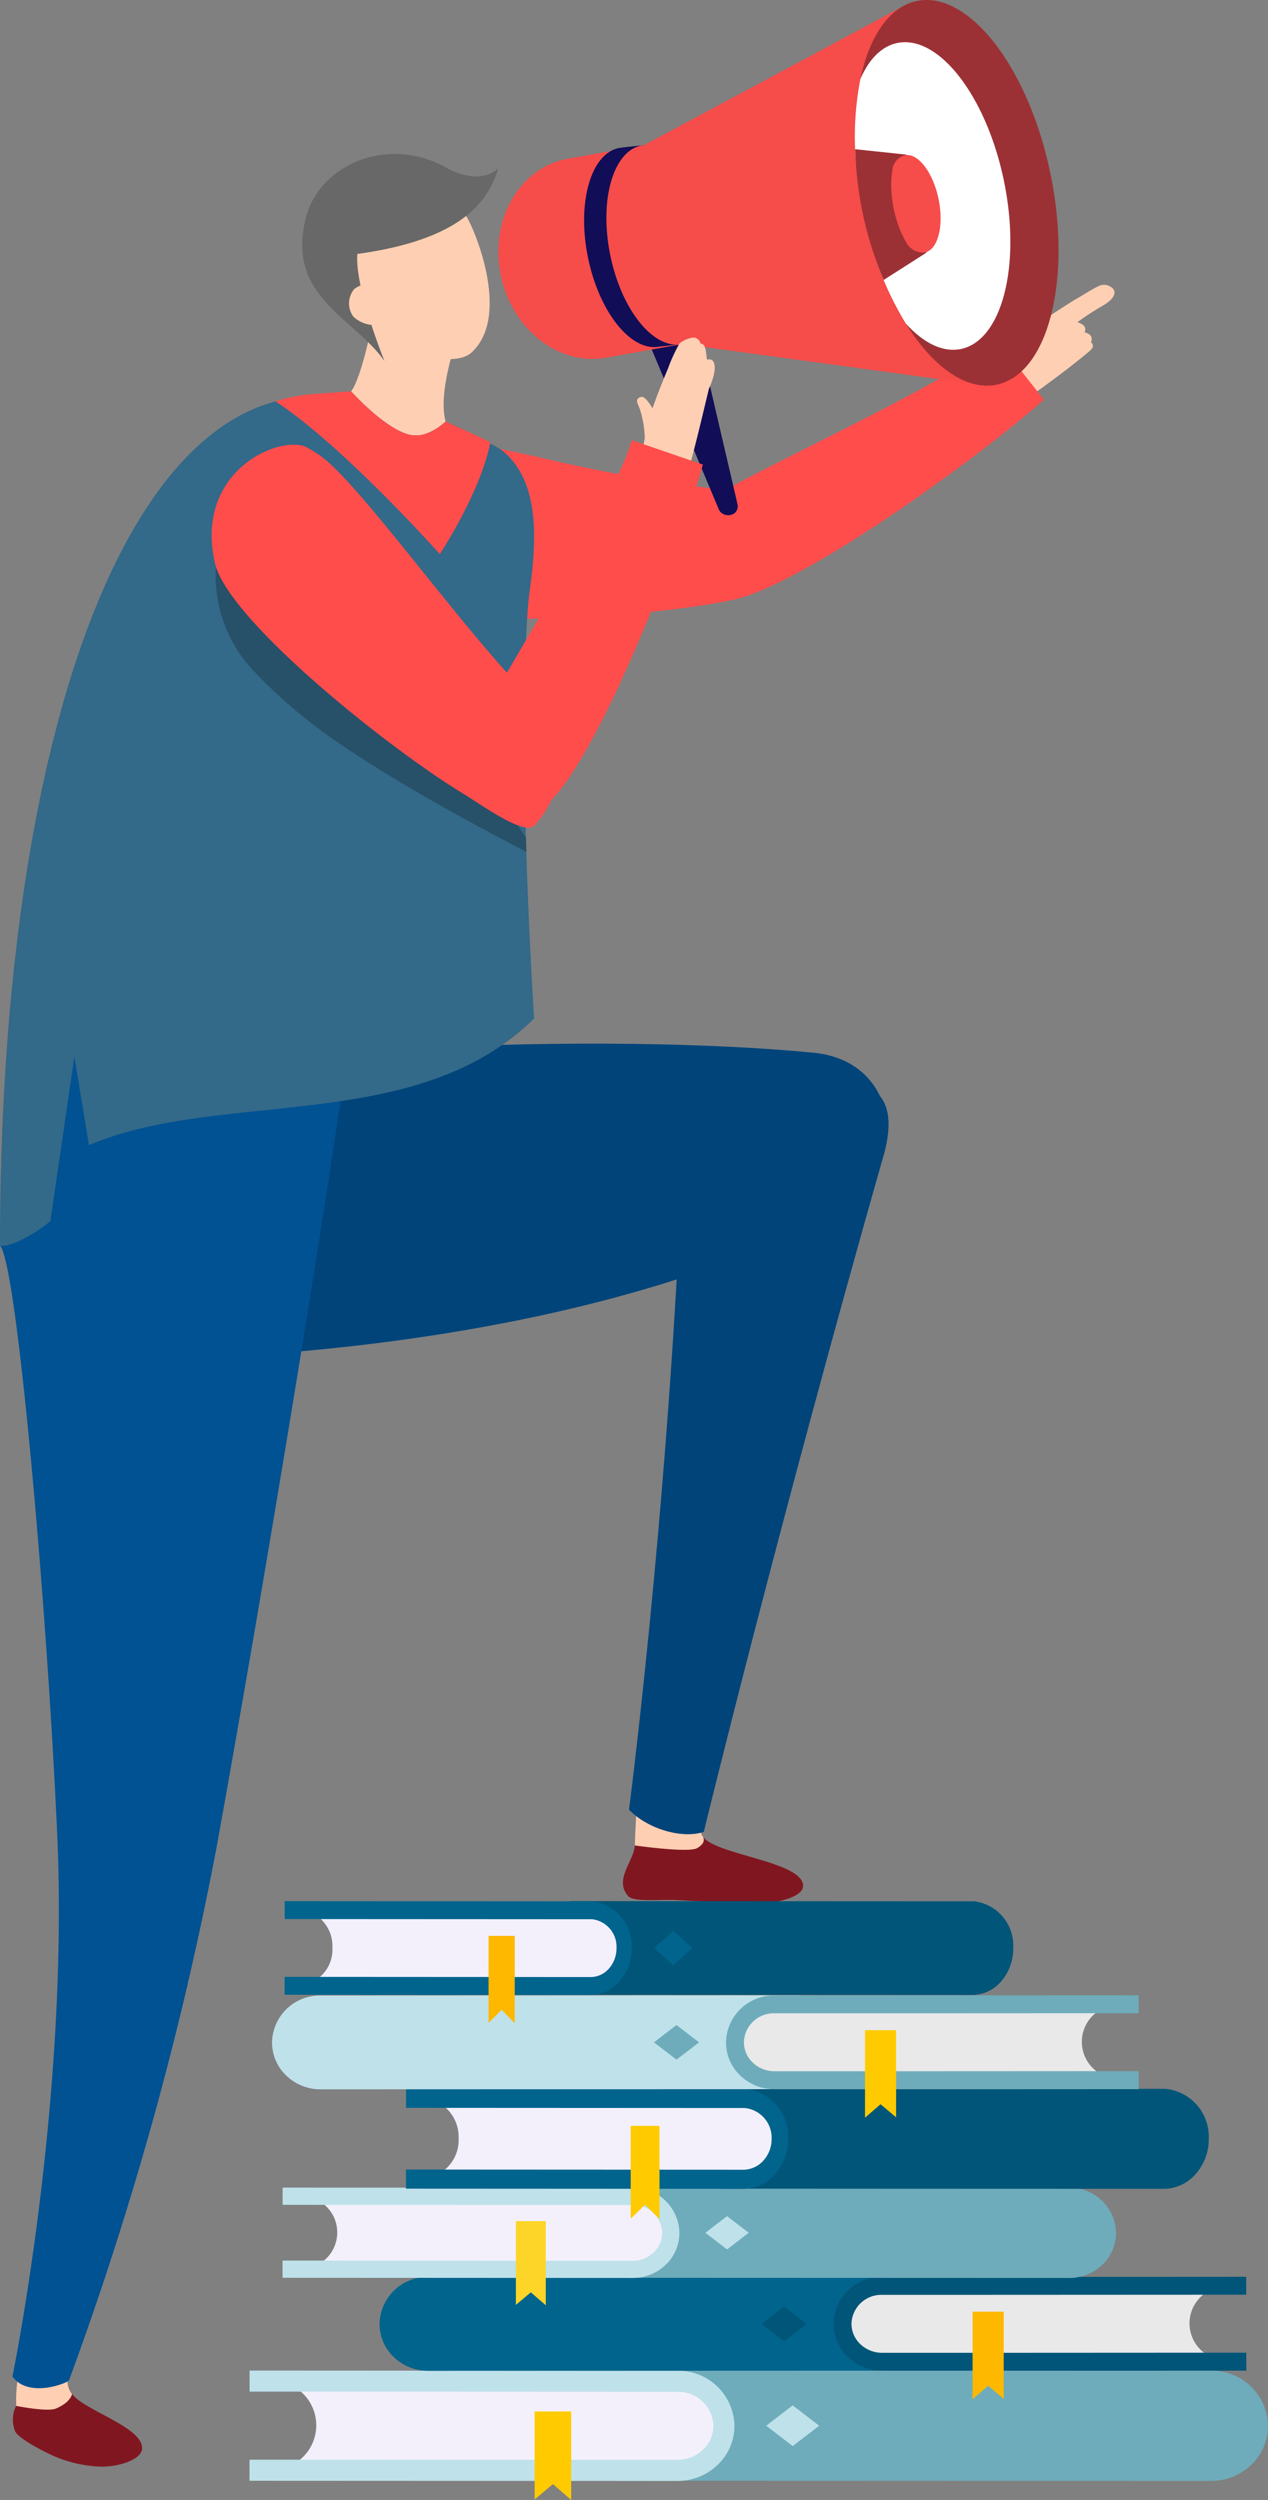 <svg xmlns="http://www.w3.org/2000/svg" xmlns:xlink="http://www.w3.org/1999/xlink" width="115.565" height="227.844" viewBox="0 0 115.565 227.844">
  <rect x="0" y="0" width="115.565" height="227.844" fill="#808080" stroke="none"/>
  <defs>
    <linearGradient id="linear-gradient" x1="16.375" y1="0.5" x2="17.375" y2="0.5" gradientUnits="objectBoundingBox">
      <stop offset="0" stop-color="#ff4d4c"/>
      <stop offset="1" stop-color="#c74cff"/>
    </linearGradient>
    <linearGradient id="linear-gradient-2" x1="54.658" y1="0.5" x2="55.658" y2="0.5" xlink:href="#linear-gradient"/>
    <linearGradient id="linear-gradient-3" x1="23.6" y1="0.5" x2="24.6" y2="0.5" xlink:href="#linear-gradient"/>
    <linearGradient id="linear-gradient-4" x1="-30.37" y1="0.5" x2="-29.37" y2="0.5" gradientUnits="objectBoundingBox">
      <stop offset="0" stop-color="#fcd528"/>
      <stop offset="1" stop-color="#ffb800"/>
    </linearGradient>
    <linearGradient id="linear-gradient-5" x1="472.028" y1="0.5" x2="473.028" y2="0.5" xlink:href="#linear-gradient-4"/>
    <linearGradient id="linear-gradient-6" x1="-36.126" y1="0.5" x2="-35.126" y2="0.5" xlink:href="#linear-gradient-4"/>
  </defs>
  <g id="Group_10855" data-name="Group 10855" transform="translate(-391.999 -1078.192)">
    <g id="Group_9789" data-name="Group 9789" transform="translate(0.422)">
      <path id="Path_13256" data-name="Path 13256" d="M484.638,1106.733c.432.078.491,2,.28,2.381-.779.763-1.24.772-2,1.527a12.177,12.177,0,0,0,1.062-3.023C484.052,1107.119,483.982,1106.554,484.638,1106.733Z" fill="#fecfb3"/>
      <path id="Path_13257" data-name="Path 13257" d="M490.911,1110.157c-.017.02-.04.034-.051.047-1.929,1.637-4.426,3.405-5.183,3.976-1.418-.509-3-3.464-2.967-3.516,1.012-.716,2.277-2.036,3.148-2.7,1.012-.8,3.476-2.322,3.65-2.436.513-.279,1.751-1.076,2.177-1.25a1.109,1.109,0,0,1,1.391.3c.111.193.269.729-.97,1.46a25.177,25.177,0,0,0-2.337,1.521s.995.234.653.926c0,0,.894.128.592.921C491.014,1109.4,491.458,1109.7,490.911,1110.157Z" fill="#fecfb3"/>
      <path id="Path_13258" data-name="Path 13258" d="M457.618,1122.879a17.943,17.943,0,0,0-1.886-.263,143.026,143.026,0,0,1-15.2-2.789c-5.541-1.2-10.776-2.336-13.4-2.372a1.326,1.326,0,0,0-1.064.535c-1.17,1.512-1.4,11.318-.775,13.143,1.863,5.451,26.675,3.18,33.129,1.715,6.237-1.324,22.086-12.715,28.293-18.23l-4.239-5.383c-2.442,2.257-10.521,6.328-17.012,9.6C462.488,1120.332,459.671,1121.752,457.618,1122.879Z" fill="url(#linear-gradient)"/>
      <path id="Path_13259" data-name="Path 13259" d="M465.721,1174.136c-19.838-1.927-53.777-.323-61.024,3.121-7.825,3.718-14.839,25.117.657,24.827,17.641-.33,43-3.32,62.067-13.028C474.561,1185.421,474.16,1174.956,465.721,1174.136Z" fill="#01447a"/>
      <path id="Path_13260" data-name="Path 13260" d="M455.6,1245.512a17.887,17.887,0,0,1-1.032-2.706l-4.92,1.133s-.155,1.235-.213,2.442c-.068,1.4-1.944,3.134-.6,4.627.518.575,3.044.264,4.507.359,1.149.074,4.68.227,6.556.318,2.025.1,4.82-.5,4.874-1.577C464.876,1247.824,456.552,1247.236,455.6,1245.512Z" fill="#801720"/>
      <path id="Path_13261" data-name="Path 13261" d="M454.729,1242.61l-5.123.174s-.136,2.39-.174,3.6c0,0,4.884.7,5.683.245.974-.561.481-1.113.481-1.113A9.324,9.324,0,0,1,454.729,1242.61Z" fill="#fecfb3"/>
      <path id="Path_13262" data-name="Path 13262" d="M453.677,1186.457c-1.378,30.714-4.773,56.665-4.773,56.665,1.742,1.812,4.922,2.678,6.816,2.022,0,0,6.81-28,16.376-61.61C476,1169.822,453.942,1180.563,453.677,1186.457Z" fill="#01447a"/>
      <path id="Path_13263" data-name="Path 13263" d="M425.832,1104.591c.041,2.224-1.36,8.217-2.259,9.265,1.3,4.244,7.861,5.066,8.614,2.755-.72-2.68.974-7.277,1.044-7.723C431.585,1108.926,426.328,1105.061,425.832,1104.591Z" fill="#fecfb3"/>
      <path id="Path_13264" data-name="Path 13264" d="M393.293,1295.987l3.672-1.6s.638,1.193,1.178,1.973c1.039,1.508,6.573,3.065,6.381,5.04-.1,1-2.283,1.689-4,1.591a11.808,11.808,0,0,1-4.071-.97c-.977-.43-3.191-1.593-3.5-2.244a2.859,2.859,0,0,1,.091-2.32C392.973,1296.342,393.293,1295.987,393.293,1295.987Z" fill="#801720"/>
      <path id="Path_13265" data-name="Path 13265" d="M397.981,1294.376a1.714,1.714,0,0,0,.162,1.988s-.067.738-1.456,1.336c-.787.338-3.641-.239-3.641-.239a15.108,15.108,0,0,1,.177-2.7Z" fill="#fecfb3"/>
      <path id="Path_13266" data-name="Path 13266" d="M423.573,1170.911c.1,2.433-6.9,46.086-12.28,75.766a305.179,305.179,0,0,1-13.43,48.469c-.065.18-3.631,1.691-5.153-.353,0,0,5.164-25.109,4.082-49.381-.935-20.952-3.7-52.231-5.213-53.679l4.536-20.822C404.452,1172.279,420.67,1171.859,423.573,1170.911Z" fill="#015293"/>
      <path id="Path_13267" data-name="Path 13267" d="M426.6,1097.663c-2.787,1.628-3.279,5-1.667,7.761.016.03,1.675,2.868,1.675,2.868,1.216,2.082,6.34,3.483,7.929,2.04,3.76-3.414.083-11.807-.58-12.61C432.1,1095.48,429.191,1096.147,426.6,1097.663Z" fill="#fecfb3"/>
      <path id="Path_13268" data-name="Path 13268" d="M440.254,1171.018c-10.77,10.616-28.474,6.411-40.571,11.543l-1.328-8.063-2.185,14.986c-1.78,1.471-3.847,2.4-4.593,2.249,0-43.4,10.077-72.986,25.111-76.956,1.684-.443,6.886-.922,6.886-.922s3.139,3.517,5.447,3.986c1.587.32,3.165-1.231,3.165-1.231a45.727,45.727,0,0,1,5.02,2.532c3.758,2.877,3.23,8.708,2.611,13.189-.266,1.9-.666,9.29-.308,22.186.01.433.021.869.037,1.312C439.684,1160.273,439.908,1165.337,440.254,1171.018Z" fill="#336989"/>
      <path id="Path_13269" data-name="Path 13269" d="M429.022,1117.84c-2.311-.468-5.449-3.984-5.449-3.984s-2.672.192-3.5.253a15.01,15.01,0,0,0-3.382.669c6.119,3.99,14.968,13.912,14.968,13.912s3.666-5.5,4.609-10.169c-.555-.335-4.078-1.91-4.078-1.91S430.61,1118.16,429.022,1117.84Z" fill="url(#linear-gradient-2)"/>
      <path id="Path_13270" data-name="Path 13270" d="M432.228,1093.461c-5.377-2.977-11.55-.242-12.778,4.589-1.835,7.224,4.44,9.1,7.169,13.054,0,0-2.745-6.758-2.472-9.768,9.3-1.273,11.937-4.657,12.847-7.828C436.994,1093.508,435.482,1095.262,432.228,1093.461Z" fill="#686868"/>
      <path id="Path_13271" data-name="Path 13271" d="M423.862,1104.534a2.044,2.044,0,0,0-.066,2.534,2.879,2.879,0,0,0,2.721.646,38.373,38.373,0,0,0-1.339-3.7A2.723,2.723,0,0,0,423.862,1104.534Z" fill="#fecfb3"/>
      <path id="Path_13272" data-name="Path 13272" d="M439.546,1155.829c-3.635-1.876-13.958-7.339-19.644-11.773a45.012,45.012,0,0,1-5.212-4.727,12.554,12.554,0,0,1,2.744-19.479c1.354-.767,2.372-.964,2.6-.047,2.17,8.611,15.21,28.4,19.474,34.714C439.519,1154.95,439.53,1155.386,439.546,1155.829Z" fill="#275069"/>
      <path id="Path_13273" data-name="Path 13273" d="M449.882,1115.446a9.1,9.1,0,0,1,.454,2.709c.153-1.011.757-.825,1.069-1.859,0-.43-.968-2.067-1.379-1.929C449.373,1114.526,449.7,1114.982,449.882,1115.446Z" fill="#fecfb3"/>
      <g id="Group_9788" data-name="Group 9788">
        <g id="Group_9781" data-name="Group 9781">
          <path id="Path_13274" data-name="Path 13274" d="M458.8,1124.17a.8.8,0,0,1-.614.949.965.965,0,0,1-1.066-.427l-7.716-18.4,5.046-.8Z" fill="#120d57"/>
        </g>
        <g id="Group_9782" data-name="Group 9782">
          <path id="Path_13275" data-name="Path 13275" d="M443.327,1092.659l6.95-1.242,3.49,18.133-6.962,1.244c-4.353.778-8.662-2.654-9.62-7.665S438.975,1093.436,443.327,1092.659Z" fill="#f64c4a"/>
        </g>
        <g id="Group_9783" data-name="Group 9783">
          <path id="Path_13276" data-name="Path 13276" d="M450.051,1091.447c.077-.015.157-.014.235-.022l0-.009,24.014-12.877,6.65,34.725-27.18-3.714v-.008c-.021,0-.041.014-.062.018-2.591.5-5.51-3.156-6.519-8.157S447.46,1091.944,450.051,1091.447Z" fill="#f64c4a"/>
        </g>
        <g id="Group_9784" data-name="Group 9784">
          <path id="Path_13277" data-name="Path 13277" d="M475.21,1078.269c4.733-.9,10.169,6.2,12.13,15.874s-.269,18.217-5,19.124c-2.774.524-5.79-1.7-8.2-5.578a29.069,29.069,0,0,1-2.936-6.465,36.451,36.451,0,0,1-1.569-7.738,27.516,27.516,0,0,1,.355-8.074C470.817,1081.482,472.647,1078.752,475.21,1078.269Z" fill="#9c3135"/>
        </g>
        <g id="Group_9785" data-name="Group 9785">
          <path id="Path_13278" data-name="Path 13278" d="M473.411,1082.1c3.776-.719,8.11,4.947,9.68,12.657s-.216,14.535-3.992,15.254c-1.637.309-3.384-.585-4.962-2.324a29.069,29.069,0,0,1-2.936-6.465,36.451,36.451,0,0,1-1.569-7.738,27.516,27.516,0,0,1,.355-8.074C470.769,1083.586,471.94,1082.382,473.411,1082.1Z" fill="#fff"/>
        </g>
        <path id="Path_13279" data-name="Path 13279" d="M474.2,1092.285l-4.681-.494a32.864,32.864,0,0,0,2.594,11.919l3.9-2.492Z" fill="#9c3135"/>
        <g id="Group_9786" data-name="Group 9786">
          <path id="Path_13280" data-name="Path 13280" d="M474.048,1092.34c1.2-.229,2.576,1.571,3.074,4.019s-.069,4.616-1.267,4.845a1.784,1.784,0,0,1-1.576-.738,9.23,9.23,0,0,1-.933-2.053,11.248,11.248,0,0,1-.316-1.22,11.115,11.115,0,0,1-.182-1.238,8.744,8.744,0,0,1,.113-2.564A1.59,1.59,0,0,1,474.048,1092.34Z" fill="#f64c4a"/>
        </g>
        <g id="Group_9787" data-name="Group 9787">
          <path id="Path_13281" data-name="Path 13281" d="M453.767,1109.542v.008l-.044,0C453.739,1109.55,453.752,1109.545,453.767,1109.542Z" fill="#004143"/>
          <path id="Path_13282" data-name="Path 13282" d="M448.02,1091.67c.079-.016.158-.015.236-.023l0-.009,2.03-.222,0,.009c-.078.008-.158.007-.235.022-2.591.5-3.873,4.954-2.865,9.956.954,4.728,3.614,8.25,6.091,8.2l-1.523.17-.016,0v-.008c-.021,0-.042.014-.062.018-2.591.5-5.51-3.156-6.519-8.157S445.429,1092.166,448.02,1091.67Z" fill="#120d57"/>
        </g>
      </g>
      <path id="Path_13283" data-name="Path 13283" d="M453.5,1109.5a15.746,15.746,0,0,0-1.036,2.262c-.08.185-1.186,2.831-1.544,4.056a22.952,22.952,0,0,0-.717,3.1,22.779,22.779,0,0,0,4.143,2c.545-1.718,1.8-7.2,1.853-7.324.916-2.049.461-2.82-.146-2.622-.148.049,0-1.512-.621-1.452a.73.73,0,0,0-.589-.567A2.421,2.421,0,0,0,453.5,1109.5Z" fill="#fecfb3"/>
      <path id="Path_13284" data-name="Path 13284" d="M449.156,1118.308c-.829,3.22-5.41,11.021-9.091,17.288-.8,1.356-1.57,2.676-2.285,3.911-2.348-2.608-5.029-5.936-7.647-9.185-3.555-4.417-6.914-8.589-8.934-10.266a10.019,10.019,0,0,0-1.9-1.206c-2.814-.852-9.989,2.6-8.126,10.692,1.18,5.124,15.828,16.917,22.893,21.152l.008.006c1.8,1.135,5.283,3.6,6.179,2.754a8.668,8.668,0,0,0,1.567-2.343c4.526-4.615,11.6-22.623,13.815-30.578Z" fill="url(#linear-gradient-3)"/>
    </g>
    <g id="Group_9916" data-name="Group 9916" transform="translate(0.422)">
      <g id="Group_9810" data-name="Group 9810">
        <g id="Group_9794" data-name="Group 9794">
          <g id="Group_9793" data-name="Group 9793">
            <g id="Group_9792" data-name="Group 9792">
              <g id="Group_9791" data-name="Group 9791">
                <g id="Group_9790" data-name="Group 9790">
                  <path id="Path_13285" data-name="Path 13285" d="M507.142,1299.281a4.893,4.893,0,0,1-1.544,3.567,5.216,5.216,0,0,1-2.685,1.366,5.466,5.466,0,0,1-.986.089l-48.19-.018h-3.129v-1.9l.007-6.2v-.957l0-.961v-.021l20.934.008h.005l2.725,0,2.767,0h6l10.542.005,8.578,0A5.114,5.114,0,0,1,507.142,1299.281Z" fill="#6eacbb"/>
                </g>
              </g>
            </g>
          </g>
        </g>
        <g id="Group_9798" data-name="Group 9798">
          <g id="Group_9797" data-name="Group 9797">
            <g id="Group_9796" data-name="Group 9796">
              <g id="Group_9795" data-name="Group 9795">
                <path id="Path_13286" data-name="Path 13286" d="M416.152,1303.283a4.056,4.056,0,0,0,.655-8.081l36.742.018a4.064,4.064,0,1,1-.245,8.123l-37.274-.016v-.044Z" fill="#f3f0fc" fill-rule="evenodd"/>
              </g>
            </g>
          </g>
        </g>
        <g id="Group_9803" data-name="Group 9803">
          <g id="Group_9802" data-name="Group 9802">
            <g id="Group_9801" data-name="Group 9801">
              <g id="Group_9800" data-name="Group 9800">
                <g id="Group_9799" data-name="Group 9799">
                  <path id="Path_13287" data-name="Path 13287" d="M453.3,1302.383a3.369,3.369,0,0,0,2.344-.922,3,3,0,0,0,.95-2.181,3.189,3.189,0,0,0-3.1-3.1l-39.17-.018,0-1.92,39.22.02a5.119,5.119,0,0,1,4.971,5.023,4.9,4.9,0,0,1-1.546,3.567,5.277,5.277,0,0,1-3.671,1.454l-38.983-.019,0-1.921Z" fill="#bfe1ea"/>
                </g>
              </g>
            </g>
          </g>
        </g>
        <g id="Group_9809" data-name="Group 9809">
          <g id="Group_9808" data-name="Group 9808">
            <g id="Group_9807" data-name="Group 9807">
              <g id="Group_9806" data-name="Group 9806">
                <g id="Group_9805" data-name="Group 9805">
                  <g id="Group_9804" data-name="Group 9804">
                    <path id="Path_13288" data-name="Path 13288" d="M443.634,1306.035l-1.665-1.446-1.665,1.4v-8.02h3.33Z" fill="#ffcb00" fill-rule="evenodd"/>
                  </g>
                </g>
              </g>
            </g>
          </g>
        </g>
        <path id="Path_13289" data-name="Path 13289" d="M466.238,1299.271l-2.415,1.855-2.415-1.855,2.415-1.855Z" fill="#bfe1ea"/>
      </g>
      <g id="Group_9825" data-name="Group 9825">
        <g id="Group_9815" data-name="Group 9815">
          <g id="Group_9814" data-name="Group 9814">
            <g id="Group_9813" data-name="Group 9813">
              <g id="Group_9812" data-name="Group 9812">
                <g id="Group_9811" data-name="Group 9811">
                  <path id="Path_13290" data-name="Path 13290" d="M483.923,1255.745a4.556,4.556,0,0,1-1.1,3.029,3.485,3.485,0,0,1-2.509,1.233c-.039,0-.077,0-.117,0l-36.713-.017.007-8.531,34.158.016,2.724,0A4.062,4.062,0,0,1,483.923,1255.745Z" fill="#015578"/>
                </g>
              </g>
            </g>
          </g>
        </g>
        <g id="Group_9819" data-name="Group 9819">
          <g id="Group_9818" data-name="Group 9818">
            <g id="Group_9817" data-name="Group 9817">
              <g id="Group_9816" data-name="Group 9816">
                <path id="Path_13291" data-name="Path 13291" d="M418.829,1259.144a3.265,3.265,0,0,0,3.042-3.45,3.348,3.348,0,0,0-2.574-3.414l26.285.016a3.491,3.491,0,0,1-.174,6.9l-26.666-.013v-.038Z" fill="#f3f0fc" fill-rule="evenodd"/>
              </g>
            </g>
          </g>
        </g>
        <g id="Group_9824" data-name="Group 9824">
          <g id="Group_9823" data-name="Group 9823">
            <g id="Group_9822" data-name="Group 9822">
              <g id="Group_9821" data-name="Group 9821">
                <g id="Group_9820" data-name="Group 9820">
                  <path id="Path_13292" data-name="Path 13292" d="M445.409,1258.379a2.222,2.222,0,0,0,1.676-.783,2.8,2.8,0,0,0,.68-1.852,2.527,2.527,0,0,0-2.22-2.635l-28.022-.016,0-1.631,28.058.017a4.066,4.066,0,0,1,3.556,4.266,4.562,4.562,0,0,1-1.106,3.03,3.479,3.479,0,0,1-2.627,1.235l-27.888-.017,0-1.631Z" fill="#01648d"/>
                </g>
              </g>
            </g>
          </g>
        </g>
        <path id="Path_13293" data-name="Path 13293" d="M454.661,1255.736l-1.729,1.576-1.728-1.576,1.728-1.576Z" fill="#01648d"/>
      </g>
      <g id="Group_9846" data-name="Group 9846">
        <g id="Group_9830" data-name="Group 9830">
          <g id="Group_9829" data-name="Group 9829">
            <g id="Group_9828" data-name="Group 9828">
              <g id="Group_9827" data-name="Group 9827">
                <g id="Group_9826" data-name="Group 9826">
                  <path id="Path_13294" data-name="Path 13294" d="M430.4,1285.718a4.356,4.356,0,0,0-4.23,4.275,4.17,4.17,0,0,0,1.314,3.036,4.5,4.5,0,0,0,3.125,1.238l43.674-.017-.008-8.549Z" fill="#01648d"/>
                </g>
              </g>
            </g>
          </g>
        </g>
        <g id="Group_9834" data-name="Group 9834">
          <g id="Group_9833" data-name="Group 9833">
            <g id="Group_9832" data-name="Group 9832">
              <g id="Group_9831" data-name="Group 9831">
                <path id="Path_13295" data-name="Path 13295" d="M503.71,1293.4v.037l-20.657.009-2.835,0h-.339l-5.6,0H471.99a3.458,3.458,0,1,1-.209-6.912l2.493,0h5.492l23.284-.012a3.669,3.669,0,0,0-1.826.815,3.362,3.362,0,0,0,.09,5.28,3.691,3.691,0,0,0,2.294.781Z" fill="#e9e9e9" fill-rule="evenodd"/>
              </g>
            </g>
          </g>
        </g>
        <g id="Group_9839" data-name="Group 9839">
          <g id="Group_9838" data-name="Group 9838">
            <g id="Group_9837" data-name="Group 9837">
              <g id="Group_9836" data-name="Group 9836">
                <g id="Group_9835" data-name="Group 9835">
                  <path id="Path_13296" data-name="Path 13296" d="M505.167,1294.25l-11.572.006-10.542,0-2.835,0-3.158,0-5.07,0c-.128,0-.254-.005-.379-.016a.314.314,0,0,1-.054-.005h-.005a4.476,4.476,0,0,1-2.686-1.217,4.172,4.172,0,0,1-1.316-3.036,4.317,4.317,0,0,1,3.584-4.194,4.485,4.485,0,0,1,.647-.08l2.493,0,5.492,0,10.17-.005,7.23,0h0l7.99-.005v1.634l-3.936,0-21.458.011-5.491,0h-2.449a2.717,2.717,0,0,0-2.642,2.642,2.558,2.558,0,0,0,.81,1.854,2.868,2.868,0,0,0,1.993.786l2.294,0,5.937,0h2.835l18.261-.01,3.851,0Z" fill="#015578"/>
                </g>
              </g>
            </g>
          </g>
        </g>
        <g id="Group_9845" data-name="Group 9845">
          <g id="Group_9844" data-name="Group 9844">
            <g id="Group_9843" data-name="Group 9843">
              <g id="Group_9842" data-name="Group 9842">
                <g id="Group_9841" data-name="Group 9841">
                  <g id="Group_9840" data-name="Group 9840">
                    <path id="Path_13297" data-name="Path 13297" d="M480.219,1296.856l1.417-1.23,1.417,1.191v-7.941h-2.834Z" fill-rule="evenodd" fill="url(#linear-gradient-4)"/>
                  </g>
                </g>
              </g>
            </g>
          </g>
        </g>
        <path id="Path_13298" data-name="Path 13298" d="M460.982,1289.984l2.056,1.578,2.056-1.578-2.056-1.579Z" fill="#015578"/>
      </g>
      <g id="Group_9867" data-name="Group 9867">
        <g id="Group_9851" data-name="Group 9851">
          <g id="Group_9850" data-name="Group 9850">
            <g id="Group_9849" data-name="Group 9849">
              <g id="Group_9848" data-name="Group 9848">
                <g id="Group_9847" data-name="Group 9847">
                  <path id="Path_13299" data-name="Path 13299" d="M489.223,1277.585a4.188,4.188,0,0,1,4.067,4.11,4.013,4.013,0,0,1-1.264,2.919,4.314,4.314,0,0,1-3.005,1.19l-41.994-.016.007-8.22Z" fill="#6eacbb"/>
                </g>
              </g>
            </g>
          </g>
        </g>
        <g id="Group_9855" data-name="Group 9855">
          <g id="Group_9854" data-name="Group 9854">
            <g id="Group_9853" data-name="Group 9853">
              <g id="Group_9852" data-name="Group 9852">
                <path id="Path_13300" data-name="Path 13300" d="M418.829,1284.97a3.319,3.319,0,0,0,.537-6.613l30.066.015a3.325,3.325,0,1,1-.2,6.646l-30.5-.013v-.035Z" fill="#f3f0fc" fill-rule="evenodd"/>
              </g>
            </g>
          </g>
        </g>
        <g id="Group_9860" data-name="Group 9860">
          <g id="Group_9859" data-name="Group 9859">
            <g id="Group_9858" data-name="Group 9858">
              <g id="Group_9857" data-name="Group 9857">
                <g id="Group_9856" data-name="Group 9856">
                  <path id="Path_13301" data-name="Path 13301" d="M449.233,1284.233a2.754,2.754,0,0,0,1.917-.755,2.455,2.455,0,0,0,.778-1.784,2.609,2.609,0,0,0-2.539-2.539l-32.053-.015,0-1.572,32.094.017a4.188,4.188,0,0,1,4.068,4.11,4.009,4.009,0,0,1-1.264,2.919,4.316,4.316,0,0,1-3.005,1.19l-31.9-.016,0-1.571Z" fill="#bfe1ea"/>
                </g>
              </g>
            </g>
          </g>
        </g>
        <g id="Group_9866" data-name="Group 9866">
          <g id="Group_9865" data-name="Group 9865">
            <g id="Group_9864" data-name="Group 9864">
              <g id="Group_9863" data-name="Group 9863">
                <g id="Group_9862" data-name="Group 9862">
                  <g id="Group_9861" data-name="Group 9861">
                    <path id="Path_13302" data-name="Path 13302" d="M441.319,1288.294l-1.362-1.183-1.362,1.146v-7.636h2.725Z" fill-rule="evenodd" fill="url(#linear-gradient-5)"/>
                  </g>
                </g>
              </g>
            </g>
          </g>
        </g>
        <path id="Path_13303" data-name="Path 13303" d="M459.816,1281.686l-1.976,1.518-1.976-1.518,1.976-1.518Z" fill="#bfe1ea"/>
      </g>
      <g id="Group_9888" data-name="Group 9888">
        <g id="Group_9872" data-name="Group 9872">
          <g id="Group_9871" data-name="Group 9871">
            <g id="Group_9870" data-name="Group 9870">
              <g id="Group_9869" data-name="Group 9869">
                <g id="Group_9868" data-name="Group 9868">
                  <path id="Path_13304" data-name="Path 13304" d="M501.741,1273.129a4.775,4.775,0,0,1-1.217,3.234,3.894,3.894,0,0,1-2.766,1.315c-.041,0-.085,0-.128,0h-.479l-7.225,0-16.112-.006-14.166-.007h-2.466v-1.726l0-5.626,0-.867v-.888h7.287l5.937,0h6.819l18.128.008,2.462,0A4.385,4.385,0,0,1,501.741,1273.129Z" fill="#015578"/>
                </g>
              </g>
            </g>
          </g>
        </g>
        <g id="Group_9876" data-name="Group 9876">
          <g id="Group_9875" data-name="Group 9875">
            <g id="Group_9874" data-name="Group 9874">
              <g id="Group_9873" data-name="Group 9873">
                <path id="Path_13305" data-name="Path 13305" d="M430.023,1276.757a3.528,3.528,0,0,0,3.353-3.683,3.6,3.6,0,0,0-2.836-3.644l28.959.017a3.711,3.711,0,0,1-.193,7.364l-29.378-.015v-.039Z" fill="#f3f0fc" fill-rule="evenodd"/>
              </g>
            </g>
          </g>
        </g>
        <g id="Group_9881" data-name="Group 9881">
          <g id="Group_9880" data-name="Group 9880">
            <g id="Group_9879" data-name="Group 9879">
              <g id="Group_9878" data-name="Group 9878">
                <g id="Group_9877" data-name="Group 9877">
                  <path id="Path_13306" data-name="Path 13306" d="M459.308,1275.94a2.476,2.476,0,0,0,1.846-.836,2.921,2.921,0,0,0,.749-1.976,2.726,2.726,0,0,0-2.445-2.813l-30.873-.017,0-1.741,30.912.018a4.381,4.381,0,0,1,3.917,4.554,4.775,4.775,0,0,1-1.217,3.234,3.885,3.885,0,0,1-2.894,1.318l-30.725-.017v-1.741Z" fill="#01648d"/>
                </g>
              </g>
            </g>
          </g>
        </g>
        <g id="Group_9887" data-name="Group 9887">
          <g id="Group_9886" data-name="Group 9886">
            <g id="Group_9885" data-name="Group 9885">
              <g id="Group_9884" data-name="Group 9884">
                <g id="Group_9883" data-name="Group 9883">
                  <g id="Group_9882" data-name="Group 9882">
                    <path id="Path_13307" data-name="Path 13307" d="M451.684,1280.44l-1.311-1.311-1.313,1.269v-8.459h2.625Z" fill="#ffcb00" fill-rule="evenodd"/>
                  </g>
                </g>
              </g>
            </g>
          </g>
        </g>
      </g>
      <g id="Group_9909" data-name="Group 9909">
        <g id="Group_9893" data-name="Group 9893">
          <g id="Group_9892" data-name="Group 9892">
            <g id="Group_9891" data-name="Group 9891">
              <g id="Group_9890" data-name="Group 9890">
                <g id="Group_9889" data-name="Group 9889">
                  <path id="Path_13308" data-name="Path 13308" d="M420.6,1260.064a4.356,4.356,0,0,0-4.23,4.276,4.168,4.168,0,0,0,1.314,3.036,4.5,4.5,0,0,0,3.124,1.237l43.674-.016-.007-8.55Z" fill="#bfe1ea"/>
                </g>
              </g>
            </g>
          </g>
        </g>
        <g id="Group_9897" data-name="Group 9897">
          <g id="Group_9896" data-name="Group 9896">
            <g id="Group_9895" data-name="Group 9895">
              <g id="Group_9894" data-name="Group 9894">
                <path id="Path_13309" data-name="Path 13309" d="M493.9,1267.745v.036l-19.22.008-1.438,0-2.833,0-5.937,0h-2.292a3.459,3.459,0,1,1-.209-6.913h2.493l10.316-.005,18.46-.01a3.68,3.68,0,0,0-1.826.816,3.36,3.36,0,0,0,.09,5.281,3.7,3.7,0,0,0,2.294.781Z" fill="#e9e9e9" fill-rule="evenodd"/>
              </g>
            </g>
          </g>
        </g>
        <g id="Group_9902" data-name="Group 9902">
          <g id="Group_9901" data-name="Group 9901">
            <g id="Group_9900" data-name="Group 9900">
              <g id="Group_9899" data-name="Group 9899">
                <g id="Group_9898" data-name="Group 9898">
                  <path id="Path_13310" data-name="Path 13310" d="M495.361,1268.572v.024l-18.109.01h-4.005l-2.833,0-8.229,0c-.129,0-.256,0-.38-.016s-.222-.022-.332-.039a4.468,4.468,0,0,1-2.413-1.182,4.173,4.173,0,0,1-1.314-3.036,4.358,4.358,0,0,1,4.23-4.276l2.493,0,30.884-.014v0l0,1.631h-3.936l-16.634.009-10.313,0-2.452,0a2.715,2.715,0,0,0-2.641,2.64,2.557,2.557,0,0,0,.809,1.856,2.862,2.862,0,0,0,2,.784l2.293,0h5.938l2.833,0H475.7l15.806-.008,3.85,0Z" fill="#6eacbb"/>
                </g>
              </g>
            </g>
          </g>
        </g>
        <g id="Group_9908" data-name="Group 9908">
          <g id="Group_9907" data-name="Group 9907">
            <g id="Group_9906" data-name="Group 9906">
              <g id="Group_9905" data-name="Group 9905">
                <g id="Group_9904" data-name="Group 9904">
                  <g id="Group_9903" data-name="Group 9903">
                    <path id="Path_13311" data-name="Path 13311" d="M470.414,1271.2l1.416-1.23,1.417,1.191v-7.94h-2.833Z" fill="#ffcb00" fill-rule="evenodd"/>
                  </g>
                </g>
              </g>
            </g>
          </g>
        </g>
        <path id="Path_13312" data-name="Path 13312" d="M451.177,1264.331l2.056,1.578,2.056-1.578-2.056-1.579Z" fill="#6eacbb"/>
      </g>
      <g id="Group_9915" data-name="Group 9915">
        <g id="Group_9914" data-name="Group 9914">
          <g id="Group_9913" data-name="Group 9913">
            <g id="Group_9912" data-name="Group 9912">
              <g id="Group_9911" data-name="Group 9911">
                <g id="Group_9910" data-name="Group 9910">
                  <path id="Path_13313" data-name="Path 13313" d="M438.489,1262.594l-1.191-1.228-1.192,1.188v-7.925h2.383Z" fill-rule="evenodd" fill="url(#linear-gradient-6)"/>
                </g>
              </g>
            </g>
          </g>
        </g>
      </g>
    </g>
  </g>
</svg>
